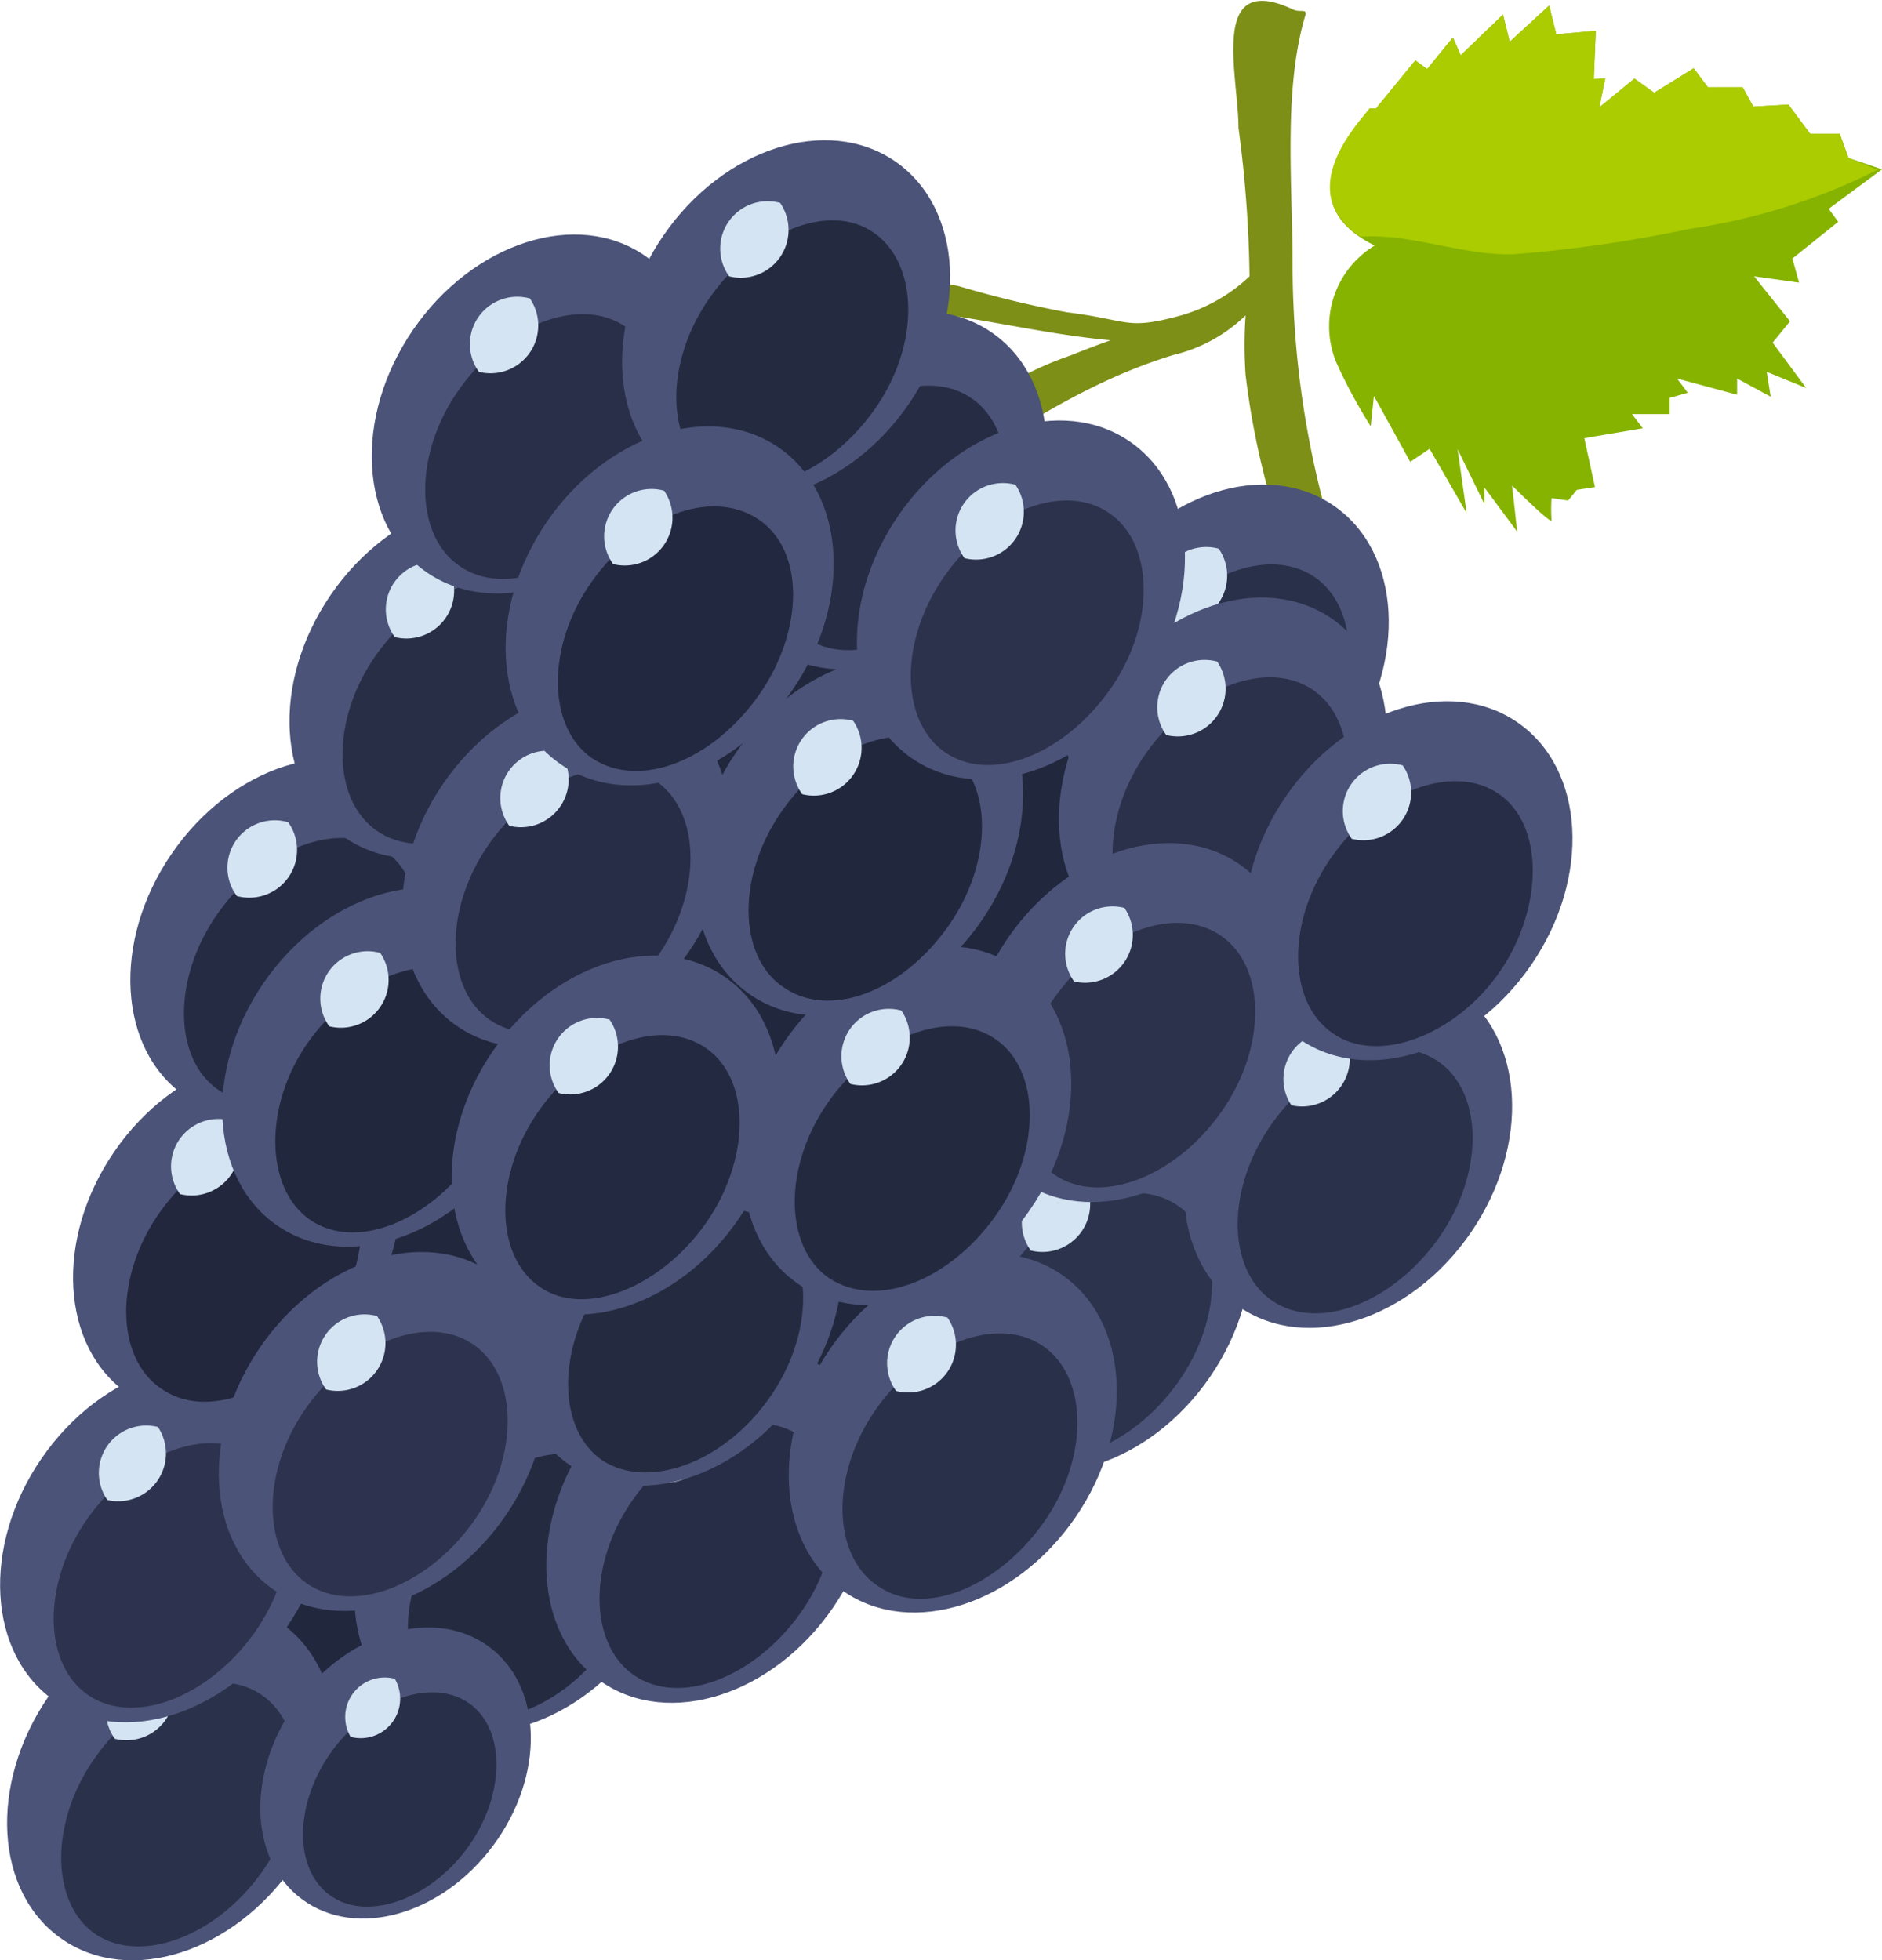 <svg id="Layer_1" data-name="Layer 1" xmlns="http://www.w3.org/2000/svg" viewBox="0 0 47.67 49.66"><defs><style>.cls-1{fill:#86b300;}.cls-2{fill:#ac0;}.cls-3{fill:#7d8f17;}.cls-10,.cls-11,.cls-12,.cls-13,.cls-14,.cls-15,.cls-16,.cls-17,.cls-18,.cls-19,.cls-20,.cls-21,.cls-22,.cls-23,.cls-24,.cls-25,.cls-4,.cls-6,.cls-8,.cls-9{fill:#21273d;}.cls-5{fill:#4b5378;}.cls-6{opacity:0.92;}.cls-7{fill:#d4e4f3;}.cls-8{opacity:0.88;}.cls-9{opacity:0.78;}.cls-10{opacity:0.77;}.cls-11{opacity:0.71;}.cls-12{opacity:0.81;}.cls-13{opacity:0.97;}.cls-14{opacity:0.84;}.cls-15{opacity:0.9;}.cls-16{opacity:0.72;}.cls-17{opacity:0.83;}.cls-18{opacity:0.82;}.cls-19{opacity:0.76;}.cls-20{opacity:0.99;}.cls-21{opacity:0.73;}.cls-22{opacity:0.95;}.cls-23{opacity:0.93;}.cls-24{opacity:0.98;}.cls-25{opacity:0.96;}</style></defs><title>Grapes</title><path class="cls-1" d="M33.86,9.21a13.29,13.29,0,0,0,.86,1.59l.08-.77.92,1.67.49-.33L37.15,13l-.23-1.62.68,1.39,0-.42.83,1.12-.13-1.17s1,1,1,.88a4.34,4.34,0,0,1,0-.56l.42.06.22-.27.46-.07-.27-1.24,1.48-.25-.27-.36.95,0,0-.41.46-.13-.27-.36L44,10l0-.41.85.46-.1-.63,1,.41-.85-1.15.44-.54L44.43,7l1.14.16-.17-.61,1.16-.93-.24-.33,1.35-1L46.82,4l-.22-.61-.75,0-.55-.74-.89.05-.27-.49h-.88l-.36-.48-1,.62-.5-.36-.89.73.15-.73L40.37,2,40.42.78l-1,.09L39.24.14l-1,.92L38.07.37,37,1.4l-.2-.45-.65.8-.3-.22-1,1.22-.16,0c-.31.45-2.15,2.35.13,3.47A2.39,2.39,0,0,0,33.86,9.21Z"/><path class="cls-2" d="M34.46,6c1.27-.1,2.62.49,3.89.44a34.57,34.57,0,0,0,4.44-.64A15.6,15.6,0,0,0,47.56,4.3h0L46.82,4l-.22-.61-.75,0-.55-.74-.89.05-.27-.49h-.88l-.36-.48-1,.62-.5-.36-.89.73.15-.73L40.37,2,40.42.78l-1,.09L39.24.14l-1,.92L38.07.37,37,1.4l-.2-.45-.65.8-.3-.22-1,1.22-.16,0C34.38,3.14,32.74,4.86,34.46,6Z"/><path class="cls-3" d="M33.52,12.74a23.9,23.9,0,0,1-.78-6.06c0-2-.24-4.39.32-6.28.06-.2-.13-.07-.31-.16-2.14-1-1.38,1.68-1.38,3A31,31,0,0,1,31.65,7a4.2,4.2,0,0,1-1.77,1c-1.37.37-1.25.11-2.86-.09a27.08,27.08,0,0,1-2.73-.66c-1.08-.23-2.61-.55-3.69,0a1.53,1.53,0,0,0-.33-.31A1.48,1.48,0,1,0,20.9,8c.3-.05.59-.12.9-.16A8.55,8.55,0,0,1,24.13,8c1.33.2,2.67.5,4,.62-.34.12-.68.25-1,.38a8.58,8.58,0,0,0-4.35,3.33c-.08.15.06.41.25.29,2.2-1.36,4.17-2.86,6.7-3.63a3.93,3.93,0,0,0,1.82-1,10.89,10.89,0,0,0,0,1.51,20.23,20.23,0,0,0,1,4.3,12.77,12.77,0,0,1,0,5.75c0,.16.18.23.29.15C34.82,18.12,34,14.88,33.52,12.74Z"/><path class="cls-4" d="M23.58,24.84c-1.15-.79-1.17-2.85,0-4.49s3.06-2.36,4.21-1.57,1.17,2.85,0,4.49S24.73,25.63,23.58,24.84Z"/><path class="cls-4" d="M17.75,20.35c-1.15-.79-1.17-2.85,0-4.49s3.06-2.36,4.21-1.57,1.17,2.85,0,4.49S18.9,21.14,17.75,20.35Z"/><path class="cls-4" d="M16.65,28.27c-1.15-.79-1.17-2.85,0-4.49s3.06-2.36,4.21-1.57,1.17,2.85,0,4.49S17.8,29.06,16.65,28.27Z"/><path class="cls-4" d="M18.94,37.2c-1.15-.79-1.17-2.85,0-4.49s3.06-2.36,4.21-1.57,1.18,2.85,0,4.49S20.1,38,18.94,37.2Z"/><path class="cls-4" d="M8.9,35.41c-1.15-.79-1.17-2.85,0-4.49s3.06-2.36,4.21-1.57,1.17,2.85,0,4.49S10.05,36.2,8.9,35.41Z"/><path class="cls-4" d="M5.58,44.09c-1.15-.79-1.17-2.85,0-4.49S8.59,37.24,9.75,38s1.17,2.85,0,4.49S6.74,44.88,5.58,44.09Z"/><ellipse class="cls-5" cx="13.13" cy="39.34" rx="4.87" ry="3.77" transform="translate(-26.73 27.88) rotate(-55.5)"/><path class="cls-6" d="M11.2,43.2c-1.15-.79-1.17-2.85,0-4.49s3.05-2.36,4.21-1.56,1.17,2.85,0,4.49S12.36,44,11.2,43.2Z"/><path class="cls-7" d="M11.69,38.28A1.2,1.2,0,0,1,13,36.42a1.21,1.21,0,0,1-1.29,1.86Z"/><ellipse class="cls-5" cx="22.33" cy="12.29" rx="4.87" ry="3.77" transform="matrix(0.57, -0.82, 0.82, 0.57, -0.45, 23.73)"/><path class="cls-8" d="M20.4,16.15c-1.15-.79-1.17-2.85,0-4.49s3.06-2.36,4.21-1.57,1.17,2.85,0,4.49S21.55,16.94,20.4,16.15Z"/><path class="cls-7" d="M20.89,11.23a1.2,1.2,0,0,1,1.29-1.86,1.21,1.21,0,0,1-1.29,1.86Z"/><ellipse class="cls-5" cx="31.02" cy="16.82" rx="4.87" ry="3.77" transform="translate(-0.41 32.86) rotate(-55.5)"/><path class="cls-9" d="M29.09,20.68c-1.15-.79-1.17-2.85,0-4.49s3.06-2.36,4.21-1.57,1.17,2.85,0,4.49S30.25,21.47,29.09,20.68Z"/><path class="cls-7" d="M29.58,15.76a1.2,1.2,0,0,1,1.29-1.86,1.21,1.21,0,0,1-1.29,1.86Z"/><ellipse class="cls-5" cx="4.34" cy="45.11" rx="4.87" ry="3.77" transform="translate(-35.3 23.14) rotate(-55.5)"/><path class="cls-10" d="M2.42,49c-1.15-.79-1.17-2.85,0-4.49s3.06-2.36,4.21-1.57,1.17,2.85,0,4.49S3.57,49.76,2.42,49Z"/><path class="cls-7" d="M2.91,44.05a1.2,1.2,0,0,1,1.29-1.86,1.21,1.21,0,0,1-1.29,1.86Z"/><ellipse class="cls-5" cx="4.15" cy="39.08" rx="4.87" ry="3.77" transform="translate(-30.4 20.37) rotate(-55.5)"/><path class="cls-11" d="M2.23,42.94c-1.15-.79-1.17-2.85,0-4.49s3.06-2.36,4.21-1.57,1.17,2.85,0,4.49S3.38,43.73,2.23,42.94Z"/><path class="cls-7" d="M2.72,38A1.2,1.2,0,0,1,4,36.15,1.21,1.21,0,0,1,2.72,38Z"/><ellipse class="cls-5" cx="10.02" cy="44.92" rx="3.98" ry="3.08" transform="translate(-32.04 26.23) rotate(-53.47)"/><path class="cls-12" d="M8.34,48c-.92-.68-.88-2.36.09-3.67s2.56-1.84,3.48-1.16.88,2.36-.09,3.67S9.25,48.69,8.34,48Z"/><path class="cls-7" d="M8.88,44A1,1,0,0,1,10,42.53,1,1,0,0,1,8.88,44Z"/><ellipse class="cls-5" cx="6" cy="31.31" rx="4.86" ry="3.77" transform="translate(-23.2 18.52) rotate(-55.5)"/><path class="cls-13" d="M4.07,35.17c-1.15-.79-1.18-2.85,0-4.49s3.05-2.36,4.21-1.56,1.17,2.85,0,4.49S5.23,36,4.07,35.17Z"/><path class="cls-7" d="M4.56,30.25a1.2,1.2,0,0,1,1.29-1.86,1.21,1.21,0,0,1-1.29,1.86Z"/><ellipse class="cls-5" cx="17.99" cy="38.59" rx="4.87" ry="3.77" transform="translate(-24 31.56) rotate(-55.5)"/><path class="cls-14" d="M16.06,42.44c-1.15-.79-1.18-2.85,0-4.49s3.06-2.36,4.21-1.57,1.17,2.85,0,4.49S17.21,43.23,16.06,42.44Z"/><path class="cls-7" d="M16.55,37.52a1.2,1.2,0,0,1,1.29-1.86,1.2,1.2,0,0,1-1.29,1.86Z"/><ellipse class="cls-5" cx="7.46" cy="23.76" rx="4.87" ry="3.77" transform="translate(-16.35 16.45) rotate(-55.5)"/><path class="cls-15" d="M5.53,27.61c-1.15-.79-1.17-2.85,0-4.49s3.06-2.36,4.21-1.57,1.17,2.85,0,4.49S6.68,28.41,5.53,27.61Z"/><path class="cls-7" d="M6,22.7A1.2,1.2,0,0,1,7.3,20.83,1.21,1.21,0,0,1,6,22.7Z"/><ellipse class="cls-5" cx="27.54" cy="32.74" rx="4.87" ry="3.77" transform="translate(-15.04 36.9) rotate(-55.5)"/><path class="cls-16" d="M25.62,36.6c-1.15-.79-1.17-2.85,0-4.49s3.05-2.36,4.21-1.57,1.17,2.85,0,4.49S26.77,37.39,25.62,36.6Z"/><path class="cls-7" d="M26.11,31.68a1.2,1.2,0,0,1,1.29-1.86,1.21,1.21,0,0,1-1.29,1.86Z"/><ellipse class="cls-5" cx="11.48" cy="17.2" rx="4.87" ry="3.77" transform="translate(-9.19 16.92) rotate(-55.5)"/><path class="cls-17" d="M9.55,21.05c-1.15-.79-1.18-2.85,0-4.49s3.06-2.36,4.21-1.57,1.17,2.85,0,4.49S10.71,21.85,9.55,21.05Z"/><path class="cls-7" d="M10,16.14a1.2,1.2,0,0,1,1.29-1.86A1.21,1.21,0,0,1,10,16.14Z"/><ellipse class="cls-5" cx="24.13" cy="36.3" rx="4.87" ry="3.77" transform="translate(-19.45 35.63) rotate(-55.5)"/><path class="cls-9" d="M22.21,40.16c-1.15-.79-1.17-2.85,0-4.49s3.06-2.36,4.21-1.57,1.17,2.85,0,4.49S23.36,41,22.21,40.16Z"/><path class="cls-7" d="M22.7,35.24A1.2,1.2,0,0,1,24,33.38a1.21,1.21,0,0,1-1.29,1.86Z"/><ellipse class="cls-5" cx="34.15" cy="29.09" rx="4.87" ry="3.77" transform="translate(-9.17 40.76) rotate(-55.5)"/><path class="cls-10" d="M32.22,32.95c-1.15-.79-1.17-2.85,0-4.49s3.06-2.36,4.21-1.57,1.17,2.85,0,4.49S33.38,33.74,32.22,32.95Z"/><path class="cls-7" d="M32.71,28A1.2,1.2,0,0,1,34,26.17,1.21,1.21,0,0,1,32.71,28Z"/><ellipse class="cls-5" cx="13.57" cy="10.49" rx="4.87" ry="3.77" transform="translate(-2.76 15.73) rotate(-55.5)"/><path class="cls-18" d="M11.64,14.34c-1.15-.79-1.17-2.85,0-4.49s3.06-2.36,4.21-1.57,1.17,2.85,0,4.49S12.79,15.14,11.64,14.34Z"/><path class="cls-7" d="M12.13,9.42a1.2,1.2,0,0,1,1.29-1.86,1.21,1.21,0,0,1-1.29,1.86Z"/><ellipse class="cls-5" cx="30.98" cy="19.68" rx="4.87" ry="3.77" transform="translate(-2.79 34.07) rotate(-55.5)"/><path class="cls-19" d="M29.05,23.54c-1.15-.79-1.17-2.85,0-4.49s3.06-2.36,4.21-1.57,1.17,2.85,0,4.49S30.2,24.33,29.05,23.54Z"/><path class="cls-7" d="M29.54,18.62a1.2,1.2,0,0,1,1.29-1.86,1.21,1.21,0,0,1-1.29,1.86Z"/><ellipse class="cls-5" cx="35.68" cy="22.31" rx="4.87" ry="3.77" transform="translate(-2.92 39.08) rotate(-55.5)"/><path class="cls-14" d="M33.75,26.17c-1.15-.79-1.17-2.85,0-4.49s3.05-2.36,4.21-1.57S39.09,23,38,24.6,34.91,27,33.75,26.17Z"/><path class="cls-7" d="M34.24,21.25a1.2,1.2,0,0,1,1.29-1.86,1.21,1.21,0,0,1-1.29,1.86Z"/><ellipse class="cls-5" cx="19.91" cy="8.1" rx="4.87" ry="3.77" transform="translate(1.96 19.92) rotate(-55.5)"/><path class="cls-6" d="M18,12c-1.15-.79-1.17-2.85,0-4.49S21,5.1,22.14,5.9s1.17,2.85,0,4.49S19.13,12.75,18,12Z"/><path class="cls-7" d="M18.47,7a1.2,1.2,0,0,1,1.29-1.86A1.21,1.21,0,0,1,18.47,7Z"/><ellipse class="cls-5" cx="9.7" cy="36.26" rx="4.87" ry="3.77" transform="translate(-25.68 23.72) rotate(-55.5)"/><path class="cls-11" d="M7.78,40.12c-1.15-.79-1.18-2.85,0-4.49s3.06-2.36,4.21-1.57,1.17,2.85,0,4.49S8.93,40.91,7.78,40.12Z"/><path class="cls-7" d="M8.26,35.2a1.2,1.2,0,0,1,1.29-1.86A1.21,1.21,0,0,1,8.26,35.2Z"/><ellipse class="cls-5" cx="9.78" cy="27.04" rx="4.87" ry="3.77" transform="translate(-18.04 19.78) rotate(-55.5)"/><path class="cls-20" d="M7.85,30.9C6.7,30.1,6.68,28,7.8,26.41S10.86,24,12,24.84s1.17,2.85,0,4.49S9,31.69,7.85,30.9Z"/><path class="cls-7" d="M8.34,26a1.2,1.2,0,0,1,1.29-1.86A1.21,1.21,0,0,1,8.34,26Z"/><ellipse class="cls-5" cx="17.18" cy="33.09" rx="4.87" ry="3.77" transform="translate(-19.82 28.51) rotate(-55.5)"/><path class="cls-6" d="M15.26,37c-1.15-.79-1.17-2.85,0-4.49s3.05-2.36,4.21-1.56,1.17,2.85,0,4.49S16.41,37.74,15.26,37Z"/><path class="cls-7" d="M15.75,32A1.2,1.2,0,0,1,17,30.17,1.21,1.21,0,0,1,15.75,32Z"/><ellipse class="cls-5" cx="28.63" cy="25.9" rx="4.87" ry="3.77" transform="translate(-8.93 34.83) rotate(-55.5)"/><path class="cls-21" d="M26.71,29.76c-1.15-.79-1.17-2.85,0-4.49s3.05-2.36,4.21-1.57,1.17,2.85,0,4.49S27.86,30.55,26.71,29.76Z"/><path class="cls-7" d="M27.19,24.84A1.2,1.2,0,0,1,28.48,23a1.21,1.21,0,0,1-1.29,1.86Z"/><ellipse class="cls-5" cx="14.34" cy="21.98" rx="4.87" ry="3.77" transform="translate(-11.9 21.35) rotate(-55.5)"/><path class="cls-14" d="M12.41,25.84c-1.15-.79-1.17-2.85,0-4.49s3.06-2.36,4.21-1.56,1.17,2.85,0,4.49S13.56,26.63,12.41,25.84Z"/><path class="cls-7" d="M12.9,20.92a1.2,1.2,0,0,1,1.29-1.86,1.21,1.21,0,0,1-1.29,1.86Z"/><ellipse class="cls-5" cx="15.59" cy="28.75" rx="4.87" ry="3.77" transform="translate(-16.93 25.32) rotate(-55.5)"/><path class="cls-22" d="M13.67,32.6c-1.15-.79-1.17-2.85,0-4.49s3.05-2.36,4.21-1.56S19,29.4,17.87,31,14.82,33.4,13.67,32.6Z"/><path class="cls-7" d="M14.15,27.69a1.2,1.2,0,0,1,1.29-1.86,1.21,1.21,0,0,1-1.29,1.86Z"/><ellipse class="cls-5" cx="22.98" cy="28.52" rx="4.87" ry="3.77" transform="translate(-13.54 31.3) rotate(-55.5)"/><path class="cls-23" d="M21,32.38c-1.15-.79-1.17-2.85,0-4.49s3.05-2.36,4.21-1.57,1.17,2.85,0,4.49S22.2,33.17,21,32.38Z"/><path class="cls-7" d="M21.54,27.46a1.2,1.2,0,0,1,1.29-1.86,1.21,1.21,0,0,1-1.29,1.86Z"/><ellipse class="cls-5" cx="21.76" cy="21.18" rx="4.87" ry="3.77" transform="translate(-8.02 27.12) rotate(-55.5)"/><path class="cls-24" d="M19.83,25c-1.15-.79-1.17-2.85,0-4.49S22.84,18.19,24,19s1.17,2.85,0,4.49S21,25.83,19.83,25Z"/><path class="cls-7" d="M20.32,20.12a1.2,1.2,0,0,1,1.29-1.86,1.21,1.21,0,0,1-1.29,1.86Z"/><ellipse class="cls-5" cx="16.97" cy="15.35" rx="4.87" ry="3.77" transform="translate(-5.3 20.64) rotate(-55.5)"/><path class="cls-25" d="M15,19.21c-1.15-.79-1.17-2.85,0-4.49S18,12.36,19.2,13.15s1.17,2.85,0,4.49S16.19,20,15,19.21Z"/><path class="cls-7" d="M15.53,14.29a1.2,1.2,0,0,1,1.29-1.86,1.21,1.21,0,0,1-1.29,1.86Z"/><ellipse class="cls-5" cx="25.87" cy="15.2" rx="4.87" ry="3.77" transform="translate(-1.32 27.91) rotate(-55.5)"/><path class="cls-21" d="M23.94,19.06c-1.15-.79-1.17-2.85,0-4.49S26.95,12.21,28.1,13s1.17,2.85,0,4.49S25.09,19.85,23.94,19.06Z"/><path class="cls-7" d="M24.43,14.14a1.2,1.2,0,0,1,1.29-1.86,1.21,1.21,0,0,1-1.29,1.86Z"/></svg>